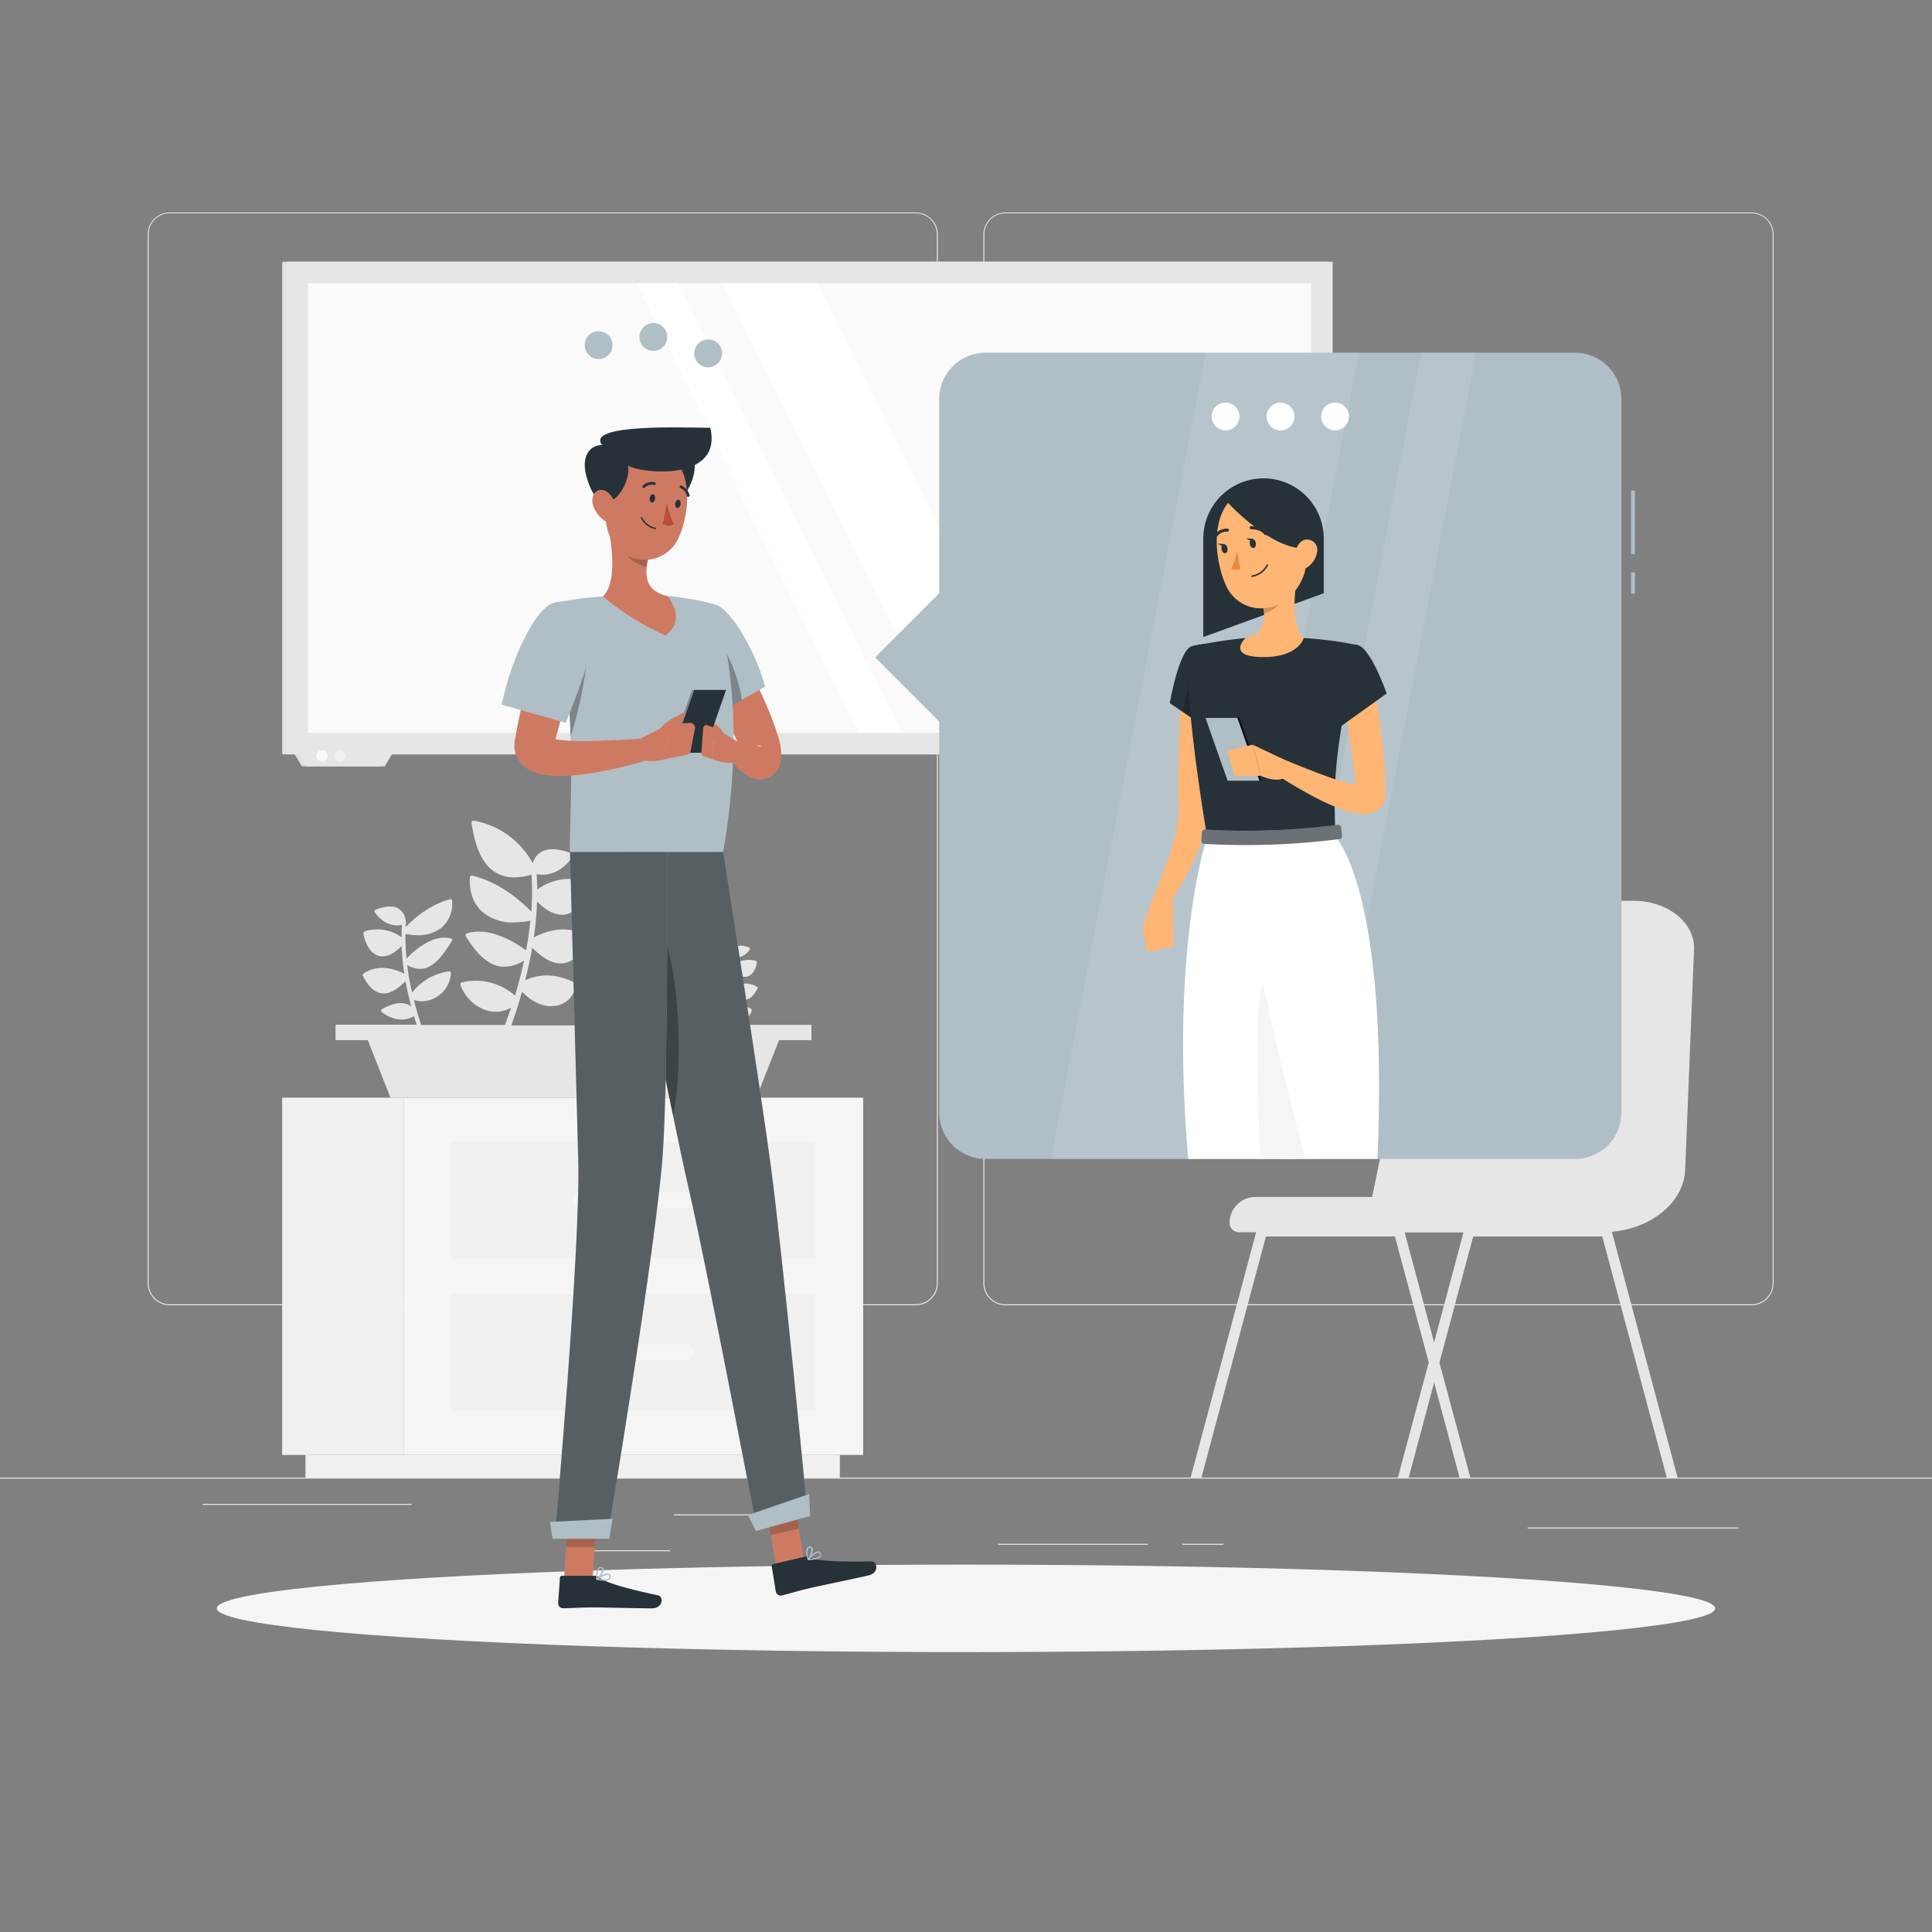 <svg xmlns="http://www.w3.org/2000/svg" viewBox="0 0 500 500"><rect x="0" y="0" width="500" height="500" fill="#808080" stroke="none"/><g id="freepik--background-complete--inject-19"><rect y="382.4" width="500" height="0.25" style="fill:#ebebeb"></rect><path d="M237,337.8H43.91a5.71,5.71,0,0,1-5.7-5.71V60.66A5.71,5.71,0,0,1,43.91,55H237a5.71,5.71,0,0,1,5.71,5.71V332.09A5.71,5.71,0,0,1,237,337.8ZM43.91,55.2a5.46,5.46,0,0,0-5.45,5.46V332.09a5.46,5.46,0,0,0,5.45,5.46H237a5.47,5.47,0,0,0,5.46-5.46V60.66A5.47,5.47,0,0,0,237,55.2Z" style="fill:#ebebeb"></path><path d="M453.31,337.8H260.21a5.72,5.72,0,0,1-5.71-5.71V60.66A5.72,5.72,0,0,1,260.21,55h193.1A5.71,5.71,0,0,1,459,60.66V332.09A5.71,5.71,0,0,1,453.31,337.8ZM260.21,55.2a5.47,5.47,0,0,0-5.46,5.46V332.09a5.47,5.47,0,0,0,5.46,5.46h193.1a5.47,5.47,0,0,0,5.46-5.46V60.66a5.47,5.47,0,0,0-5.46-5.46Z" style="fill:#ebebeb"></path><rect x="174.44" y="391.92" width="26" height="0.25" style="fill:#ebebeb"></rect><rect x="52.46" y="389.21" width="54.1" height="0.25" style="fill:#ebebeb"></rect><rect x="147.12" y="401.21" width="26.32" height="0.25" style="fill:#ebebeb"></rect><rect x="258.23" y="399.53" width="38.83" height="0.25" style="fill:#ebebeb"></rect><rect x="305.96" y="399.53" width="10.69" height="0.25" style="fill:#ebebeb"></rect><rect x="395.35" y="395.31" width="54.56" height="0.25" style="fill:#ebebeb"></rect><path d="M353.22,318.91H414.6c11.72,0,21.29-7.28,21.53-16.37l2.29-57c.18-6.82-6.89-12.42-15.68-12.42H384.26c-8,0-14.68,4.64-15.58,10.79Z" style="fill:#e6e6e6"></path><path d="M324.9,309.78h61.8v9.13H320.65a2.45,2.45,0,0,1-2.44-2.44h0A6.69,6.69,0,0,1,324.9,309.78Z" style="fill:#e6e6e6"></path><path d="M380.53,382.4h-2.8l-6.58-24.63-1.4-5.22L361,320H327.62l-16.7,62.43h-2.79l17-63.71a1.35,1.35,0,0,1,1.35-.85h35.64a1.34,1.34,0,0,1,1.34.85l7.66,28.62,1.39,5.24Z" style="fill:#e6e6e6"></path><path d="M434.16,382.4h-2.8L414.66,320h-33.4l-8.72,32.58-1.39,5.22-6.59,24.63h-2.8l8-29.85,1.4-5.24,7.65-28.62a1.34,1.34,0,0,1,1.34-.85h35.64a1.34,1.34,0,0,1,1.34.85Z" style="fill:#e6e6e6"></path><rect x="73.03" y="284.08" width="31.41" height="92.46" style="fill:#f0f0f0"></rect><rect x="79.06" y="376.54" width="138.29" height="5.86" style="fill:#f0f0f0"></rect><rect x="104.44" y="284.08" width="118.94" height="92.46" transform="translate(327.82 660.62) rotate(180)" style="fill:#f5f5f5"></rect><rect x="116.79" y="295.46" width="94.24" height="30.32" transform="translate(327.82 621.25) rotate(180)" style="fill:#f0f0f0"></rect><rect x="116.79" y="334.84" width="94.24" height="30.32" transform="translate(327.82 700) rotate(180)" style="fill:#f0f0f0"></rect><rect x="148.4" y="308.55" width="31.02" height="4.16" rx="1.59" style="fill:#f5f5f5"></rect><rect x="148.4" y="347.92" width="31.02" height="4.16" rx="1.59" style="fill:#f5f5f5"></rect><path d="M210,265.22H187q.3-.84.6-1.8a.19.19,0,0,0,0-.1q.18-.58.36-1.2a5,5,0,0,0,3.56,1.78l.39,0a2.93,2.93,0,0,0,2.63-2.47.37.37,0,0,0-.22-.37,6.55,6.55,0,0,0-6-.23c.24-.95.47-1.95.68-3a.22.22,0,0,0,0-.14c.06-.29.12-.59.17-.89,1.3,1.3,2.45,1.93,3.51,1.93h0c1.29,0,2.39-1,3.37-2.9a.35.35,0,0,0-.16-.43c-2.53-1.64-5.3-.52-6.52.14.11-.77.21-1.56.28-2.36h0v0c.06-.67.1-1.34.13-2a4.41,4.41,0,0,0,3,1.63l.23,0c1.41-.13,2.49-1.53,2.9-3.72a.37.37,0,0,0-.07-.26.42.42,0,0,0-.23-.16,6.69,6.69,0,0,0-5.85,1.06c0-.64,0-1.28-.08-1.92a4.37,4.37,0,0,0,.7.07,4.63,4.63,0,0,0,3.69-2.19.28.28,0,0,0,0-.28.38.38,0,0,0-.23-.2,4.35,4.35,0,0,0-3.55-.15,2.4,2.4,0,0,0-1.09,1.4,10.26,10.26,0,0,0-7.21-5.21.24.24,0,0,0-.23.06.23.23,0,0,0-.07.23c.33,2.13.94,4.73,2.8,6a4.32,4.32,0,0,0,2.45.71,7.44,7.44,0,0,0,2.12-.35,32.86,32.86,0,0,1,0,4.55,16,16,0,0,0-7.23-4.42.25.25,0,0,0-.33.22,5.08,5.08,0,0,0,1.63,4.31,5.78,5.78,0,0,0,3.82,1.22,10.51,10.51,0,0,0,2-.21c-.13,1.25-.31,2.48-.53,3.65-1.14-.84-4.4-3-7.27-2.1a.25.25,0,0,0-.16.17.33.33,0,0,0,0,.25c1.26,2,2.44,3.15,3.71,3.54a3.48,3.48,0,0,0,1,.15,4.8,4.8,0,0,0,2.41-.75c-.34,1.56-.72,3-1.11,4.3a7.35,7.35,0,0,0-6.52-1.63.24.24,0,0,0-.17.33,5,5,0,0,0,2.86,3,4,4,0,0,0,1.5.29,3.77,3.77,0,0,0,1.86-.5l-.37,1.08H166.83c-.48-2.25-1-4.83-1.31-7.67a7.36,7.36,0,0,0,2.37.39,9.24,9.24,0,0,0,5.16-1.69c2.55-1.74,4.34-4.47,4.44-6.81a.34.34,0,0,0-.42-.37c-5.89.6-10.06,4.38-11.81,6.28a81.44,81.44,0,0,1-.43-8.16,6.83,6.83,0,0,0,3.66,1.19,5.91,5.91,0,0,0,1.75-.27c3.14-1,6-4.41,8.68-8a.57.57,0,0,0,.12-.42.32.32,0,0,0-.23-.27c-5.23-1.61-11.82,3.92-13.95,5.9a64.86,64.86,0,0,1,.58-7.27,18.41,18.41,0,0,0,3.54.36,12,12,0,0,0,7.52-2.34,10.57,10.57,0,0,0,3.95-7.95c0-.28-.2-.44-.51-.36-6.46,1.61-11.88,6.1-14.17,8.22.07-.43.15-.87.24-1.31a.48.48,0,0,0,0-.3c0-1.87-.6-3.23-1.82-3.92-1.44-.81-3.65-.7-6.55.35a.83.83,0,0,0-.43.35.51.51,0,0,0,0,.46,7.21,7.21,0,0,0,6.21,3.91,7.86,7.86,0,0,0,1.4-.15q-.34,1.83-.57,3.66c-1.51-1.25-5-3.23-10.6-1.81a.77.77,0,0,0-.42.27.6.6,0,0,0-.16.42c.28,4,2,6.52,4.52,6.74h.36c1.33,0,3.35-.61,6-3.07a71.64,71.64,0,0,0-.21,8.24c-2.08-1.18-7-3.21-12-.12a.64.64,0,0,0-.34.71c1.36,3.52,3.16,5.23,5.5,5.23h.06c1.95,0,4.21-1.22,6.89-3.63.16,2.64.43,5.16.77,7.5-2-1.55-4.77-1.3-8.68.73a.84.84,0,0,0-.39.42.39.39,0,0,0,.07.43,8.91,8.91,0,0,0,5.69,2.31,7.48,7.48,0,0,0,3.76-1c.18,1,.37,1.94.55,2.85H132.3c.64-1.72,1.34-3.73,2-6a.73.73,0,0,0,.06-.21q.38-1.22.75-2.52c2.3,2.42,4.94,3.75,7.5,3.75a7.52,7.52,0,0,0,.82-.05A6.13,6.13,0,0,0,149,255a.81.81,0,0,0-.46-.78c-5.85-2.92-10.38-1.6-12.64-.49.51-2,1-4.1,1.43-6.29a.56.56,0,0,0,.06-.29c.12-.62.23-1.24.34-1.87,2.74,2.72,5.17,4.06,7.39,4.06h0c2.71,0,5-2,7.09-6.11a.75.75,0,0,0-.33-.9c-5.34-3.46-11.16-1.1-13.73.29.24-1.63.44-3.29.59-5,0,0,0,0,0,0s0-.06,0-.08c.12-1.4.2-2.81.25-4.24,2.69,2.74,4.89,3.43,6.41,3.43l.49,0c3-.3,5.24-3.23,6.1-7.85a.71.71,0,0,0-.14-.53.88.88,0,0,0-.49-.34,14.14,14.14,0,0,0-12.33,2.22c0-1.34-.06-2.69-.15-4a8.64,8.64,0,0,0,1.48.15c4.94,0,7.63-4.4,7.75-4.61a.62.62,0,0,0,0-.58.92.92,0,0,0-.49-.44c-3.18-1.17-5.7-1.27-7.47-.3a4.94,4.94,0,0,0-2.29,2.95,21.65,21.65,0,0,0-15.17-11,.57.57,0,0,0-.5.13.51.51,0,0,0-.15.48c.69,4.48,2,10,5.91,12.57a9,9,0,0,0,5.15,1.49,15.75,15.75,0,0,0,4.46-.73,71.17,71.17,0,0,1-.05,9.58c-2.25-2.32-7.91-7.51-15.22-9.3a.52.52,0,0,0-.69.47c-.21,3.85,1,7,3.41,9.05a12.16,12.16,0,0,0,8,2.58,22.36,22.36,0,0,0,4.25-.45c-.26,2.64-.65,5.22-1.11,7.69-2.39-1.78-9.27-6.3-15.3-4.41a.49.49,0,0,0-.34.34.69.69,0,0,0,.1.53c2.66,4.27,5.14,6.64,7.82,7.45a7.05,7.05,0,0,0,2.13.32,10.05,10.05,0,0,0,5.06-1.58c-.7,3.27-1.51,6.33-2.34,9.06a15.4,15.4,0,0,0-13.71-3.45.52.52,0,0,0-.37.69,10.56,10.56,0,0,0,6,6.31,8.61,8.61,0,0,0,3.15.62,7.84,7.84,0,0,0,3.92-1.08c-.56,1.69-1.1,3.18-1.6,4.49H109c-.64-1.91-1.3-4.08-1.89-6.45a7,7,0,0,0,2.11.34,7.7,7.7,0,0,0,7.48-7.43.35.35,0,0,0-.41-.32,14.49,14.49,0,0,0-9.64,5.49c-.51-2.25-1-4.65-1.26-7.13a6.64,6.64,0,0,0,3.32,1,4.87,4.87,0,0,0,1.51-.24c2.64-.84,4.79-3.85,6.72-7a.47.47,0,0,0,.06-.36.33.33,0,0,0-.23-.24c-4.74-1.4-9.9,3.43-11.56,5.15a58,58,0,0,1-.27-6.35,16.63,16.63,0,0,0,3.13.32,9.55,9.55,0,0,0,6.33-2.05,8.17,8.17,0,0,0,2.59-6.95.35.35,0,0,0-.48-.31c-5.48,1.41-9.73,5.33-11.51,7.19,0-.39,0-.77.07-1.15a.37.37,0,0,0-.07-.26,4.14,4.14,0,0,0-2-3.43c-1.35-.71-3.26-.61-5.69.31a.56.56,0,0,0-.33.31.39.39,0,0,0,0,.39c.1.16,2.14,3.42,5.85,3.42a6.57,6.57,0,0,0,1.21-.13c-.07,1.07-.11,2.13-.11,3.2A10.78,10.78,0,0,0,94.47,241a.61.61,0,0,0-.33.24.48.48,0,0,0-.1.37c.67,3.5,2.42,5.7,4.68,5.89H99c1.16,0,2.86-.54,4.94-2.69a62.05,62.05,0,0,0,.7,7.2c-1.94-1-6.43-2.8-10.51-.1a.51.51,0,0,0-.23.62c1.58,3.07,3.33,4.57,5.37,4.57h.06c1.69,0,3.54-1.07,5.63-3.17.42,2.31.92,4.51,1.47,6.55-1.87-1.35-4.3-1.14-7.5.64a.59.59,0,0,0-.3.36.39.39,0,0,0,.11.38,8.84,8.84,0,0,0,5.22,2,6.1,6.1,0,0,0,3.18-.9c.23.77.47,1.52.7,2.23h-21v4h8.34l5.87,14.87h94.7l5.87-14.87H210Z" style="fill:#e6e6e6"></path><polygon points="343.75 67.74 73.03 67.74 73.03 195.22 76.26 195.22 78.13 198.34 98.43 198.34 100.3 195.22 343.75 195.22 343.75 67.74" style="fill:#e0e0e0"></polygon><polygon points="344.88 67.74 74.15 67.74 74.15 195.22 77.38 195.22 79.26 198.34 99.55 198.34 101.43 195.22 344.88 195.22 344.88 67.74" style="fill:#e6e6e6"></polygon><rect x="151.35" y="1.7" width="116.33" height="259.57" transform="translate(341 -78.03) rotate(90)" style="fill:#fafafa"></rect><polygon points="269.24 189.65 211.36 73.32 187.05 73.32 244.92 189.65 269.24 189.65" style="fill:#fff"></polygon><polygon points="233.29 189.65 175.41 73.32 164.63 73.32 222.51 189.65 233.29 189.65" style="fill:#fff"></polygon><circle cx="83.36" cy="195.61" r="1.45" style="fill:#fafafa"></circle><circle cx="87.96" cy="195.61" r="1.45" style="fill:#f0f0f0"></circle></g><g id="freepik--Shadow--inject-19"><ellipse id="freepik--path--inject-19" cx="250" cy="416.24" rx="193.89" ry="11.32" style="fill:#f5f5f5"></ellipse></g><g id="freepik--character-2--inject-19"><rect x="422.12" y="148.13" width="1" height="5.51" style="fill:#B0BEC5"></rect><rect x="422.12" y="126.97" width="1" height="16.44" style="fill:#B0BEC5"></rect><path d="M407.62,91.28H255.07a12,12,0,0,0-12,12v50.25l-16.59,16.59,16.59,16.6V287.94a12,12,0,0,0,12,12H407.62a12,12,0,0,0,12-12V103.28A12,12,0,0,0,407.62,91.28Z" style="fill:#B0BEC5"></path><polygon points="311.61 299.94 272 299.94 312.05 91.28 351.66 91.28 311.61 299.94" style="fill:#fff;opacity:0.1"></polygon><polygon points="341.96 299.94 327.75 299.94 367.79 91.28 382 91.28 341.96 299.94" style="fill:#fff;opacity:0.1"></polygon><path d="M342.59,139.39a15.59,15.59,0,1,0-31.18,0v25.47l31.18-11.33Z" style="fill:#263238"></path><path d="M314.17,177.2l-1.45,29.39-.16,3.73a22.54,22.54,0,0,1-.7,4.32,46.22,46.22,0,0,1-2.69,7.48,84.89,84.89,0,0,1-7.53,13.24l-3.61-2c1.85-4.45,3.67-9,5.07-13.52a49.9,49.9,0,0,0,1.67-6.66,17.35,17.35,0,0,0,.25-3l-.06-3.66q-.07-7.47.16-14.91c.13-5,.35-9.9.7-14.87Z" style="fill:#ffb573"></path><path d="M308.48,167.23c-3.38.86-5.74,14.74-5.74,14.74l9.3,6.33s8.91-14,6.32-17.72C315.66,166.71,313.4,166,308.48,167.23Z" style="fill:#263238"></path><polygon points="308.78 170.33 306.19 184.32 311.41 187.87 308.78 170.33" style="opacity:0.2"></polygon><path d="M298,233.32l-2.34,7.05,7.84-2.82s.82-5.19-1.88-7.25l-.76.3A4.15,4.15,0,0,0,298,233.32Z" style="fill:#ffb573"></path><polygon points="296.83 246.35 303.68 245.01 303.53 237.55 295.69 240.37 296.83 246.35" style="fill:#ffb573"></polygon><path d="M308.48,167.23s-3.91,1.37,3.91,49.41h33.25c-.56-13.53-.57-21.88,5.89-49.65a97.21,97.21,0,0,0-14.12-1.86,105.58,105.58,0,0,0-15.1,0C315.83,165.72,308.48,167.23,308.48,167.23Z" style="fill:#263238"></path><polygon points="318.26 202.05 326.5 202.05 320.79 185.8 312.56 185.8 318.26 202.05" style="opacity:0.7"></polygon><polygon points="317.7 202.05 325.94 202.05 320.23 185.8 311.99 185.8 317.7 202.05" style="fill:#B0BEC5"></polygon><path d="M335.92,148.13c-.95,4.86-1.91,13.76,1.49,17,0,0-1.32,4.93-10.35,4.93-9.93,0-4.75-4.93-4.75-4.93,5.42-1.29,5.28-5.31,4.34-9.09Z" style="fill:#ffb573"></path><path d="M332.14,151.36,326.65,156a14.92,14.92,0,0,1,.47,2.68c2.07-.3,4.91-2.57,5.13-4.74A7.17,7.17,0,0,0,332.14,151.36Z" style="opacity:0.2"></path><path d="M337.33,136c1,8.06,1.58,11.45-1.69,16.29-4.92,7.28-15,6.73-18.42-.88-3-6.85-4.14-18.89,3.08-23.51A11.08,11.08,0,0,1,337.33,136Z" style="fill:#ffb573"></path><path d="M317.61,129.86c-.05.17,12,13,20.5,11.95,1.78-2.67.95-11.06-2.27-12.84s-8-4.28-11.23-3.72S317.61,129.86,317.61,129.86Z" style="fill:#263238"></path><path d="M312.39,216.64s-9.65,28-4.89,83.3h27.84c2-30,1.4-83.3,1.4-83.3Z" style="fill:#fff"></path><path d="M345.64,216.64H321.59s6.09,55.93,10,83.3h24.9C359.45,230.3,345.64,216.64,345.64,216.64Z" style="fill:#fff"></path><path d="M326.28,299.94s-2.39-36.08.5-45.86c2.83,14.56,11,45.86,11,45.86Z" style="fill:#f5f5f5"></path><path d="M325,140.5c.12.65-.13,1.24-.55,1.32s-.87-.39-1-1,.13-1.24.55-1.32S324.89,139.85,325,140.5Z" style="fill:#263238"></path><path d="M317.67,141.86c.12.65-.13,1.24-.55,1.31s-.87-.38-1-1,.13-1.24.55-1.32S317.55,141.21,317.67,141.86Z" style="fill:#263238"></path><path d="M316.88,140.82l-1.65-.16S316.26,141.73,316.88,140.82Z" style="fill:#263238"></path><path d="M320.15,142.61a17.77,17.77,0,0,1-1.55,4.57,2.86,2.86,0,0,0,2.4,0Z" style="fill:#ed893e"></path><path d="M325,149.07a6.26,6.26,0,0,1-.95.25.19.19,0,0,1-.22-.15.2.2,0,0,1,.15-.23,5.21,5.21,0,0,0,3.83-2.79.19.19,0,1,1,.35.15A5.39,5.39,0,0,1,325,149.07Z" style="fill:#263238"></path><path d="M340.85,142.94a5.93,5.93,0,0,1-2.44,3.82c-1.72,1.18-3.25-.19-3.33-2.16-.08-1.77.72-4.53,2.71-4.92A2.67,2.67,0,0,1,340.85,142.94Z" style="fill:#ffb573"></path><path d="M327.68,138.46a.41.41,0,0,1-.44-.13c-1.09-1.43-3.39-1.36-3.42-1.36a.4.4,0,0,1-.4-.38.39.39,0,0,1,.37-.4c.11,0,2.74-.08,4.07,1.67a.38.38,0,0,1-.08.54Z" style="fill:#263238"></path><path d="M314.84,138.87a.36.36,0,0,1-.38-.07.37.37,0,0,1,0-.54,3.86,3.86,0,0,1,3.24-1.44.38.38,0,0,1,.33.43.39.39,0,0,1-.43.34h0a3,3,0,0,0-2.55,1.17A.36.36,0,0,1,314.84,138.87Z" style="fill:#263238"></path><path d="M355.36,176.52c.95,4.68,1.65,9.29,2.21,14a133.64,133.64,0,0,1,1,14.22v.45s0,.32,0,.5a4.14,4.14,0,0,1-.06.66,5.07,5.07,0,0,1-1.59,2.95,5.27,5.27,0,0,1-2.42,1.22,7.4,7.4,0,0,1-1.69.17,12.31,12.31,0,0,1-2.42-.31c-.7-.15-1.35-.34-2-.53A51.79,51.79,0,0,1,341.6,207a110.66,110.66,0,0,1-12.25-7.19l2-3.64c2.11.86,4.24,1.76,6.37,2.59s4.24,1.68,6.37,2.41A53.84,53.84,0,0,0,350.3,203c.5.11,1,.2,1.41.25a4.34,4.34,0,0,0,1,0c.11,0,.12,0,0,0a1.91,1.91,0,0,0-.88.47,2.62,2.62,0,0,0-.81,1.42l0,.23s0,.2,0,.07l0-.42c-.38-4.45-1-9-1.65-13.46s-1.46-9.05-2.23-13.48Z" style="fill:#ffb573"></path><path d="M351.53,167c3.34,1,7.34,12.48,7.34,12.48l-12.93,9.25s-4.71-9.58-3.31-13.89C344.09,170.35,347.73,165.83,351.53,167Z" style="fill:#263238"></path><path d="M324.22,139.46l-1.65-.16S323.6,140.37,324.22,139.46Z" style="fill:#263238"></path><path d="M332.2,196.52l-8-3.79,2.12,8.05s4.71,2.35,7-.17Z" style="fill:#ffb573"></path><polygon points="317.5 194.24 319.63 200.88 326.33 200.78 324.21 192.73 317.5 194.24" style="fill:#ffb573"></polygon><path d="M346.71,217.13a190.24,190.24,0,0,1-35.08,1.26.76.76,0,0,1-.71-.79c0-.73.08-1.46.11-2.19a.74.74,0,0,1,.78-.71,186.59,186.59,0,0,0,34.42-1.23.75.75,0,0,1,.83.64c.09.73.19,1.46.29,2.19A.74.74,0,0,1,346.71,217.13Z" style="fill:#B0BEC5"></path><path d="M346.71,217.13a190.24,190.24,0,0,1-35.08,1.26.76.76,0,0,1-.71-.79c0-.73.08-1.46.11-2.19a.74.74,0,0,1,.78-.71,186.59,186.59,0,0,0,34.42-1.23.75.75,0,0,1,.83.64c.09.73.19,1.46.29,2.19A.74.74,0,0,1,346.71,217.13Z" style="opacity:0.4"></path><path d="M335,107.79a3.6,3.6,0,1,1-3.6-3.6A3.6,3.6,0,0,1,335,107.79Z" style="fill:#fff"></path><circle cx="317.18" cy="107.79" r="3.6" style="fill:#fff"></circle><path d="M349.12,107.79a3.6,3.6,0,1,1-3.6-3.6A3.6,3.6,0,0,1,349.12,107.79Z" style="fill:#fff"></path></g><g id="freepik--character-1--inject-19"><polygon points="200.86 405.49 208.1 403.81 205.27 386.88 198.03 388.56 200.86 405.49" style="fill:#ce7a63"></polygon><path d="M208.29,402.88l-8.13,1.89a.54.54,0,0,0-.43.62l1.05,6.51a1.31,1.31,0,0,0,1.56,1c2.82-.7,4.13-1.18,7.71-2,2.2-.51,11.61-2.46,14.64-3.16s2.28-3.68.93-3.66c-6.05.13-13.58.11-16-1A2.09,2.09,0,0,0,208.29,402.88Z" style="fill:#263238"></path><polygon points="198.03 388.57 205.27 386.88 206.73 395.61 199.48 397.29 198.03 388.57" style="opacity:0.2"></polygon><path d="M187.16,220.47s9.54,60.35,12.34,81.4c3.07,23.05,9.55,90.47,9.55,90.47L195.93,396s-12.43-65.34-17.55-87.75c-5.56-24.32-17.71-87.74-17.71-87.74Z" style="fill:#B0BEC5"></path><path d="M187.16,220.47s9.54,60.35,12.34,81.4c3.07,23.05,9.55,90.47,9.55,90.47L195.93,396s-12.43-65.34-17.55-87.75c-5.56-24.32-17.71-87.74-17.71-87.74Z" style="opacity:0.5"></path><path d="M171.6,241.67c5,12.79,4.72,38.08,2.57,47-3-14.63-6.48-32.13-9.15-45.74C166,239.43,168.55,233.89,171.6,241.67Z" style="opacity:0.3"></path><polygon points="195.6 396.22 209.65 392.35 209.42 386.64 193.59 392.1 195.6 396.22" style="fill:#B0BEC5"></polygon><path d="M211.14,403.55a9.66,9.66,0,0,1-2,.19.17.17,0,0,1-.16-.11.19.19,0,0,1,0-.18c.2-.22,1.93-2.09,2.9-1.95a.66.66,0,0,1,.5.39.94.94,0,0,1,0,1A2,2,0,0,1,211.14,403.55Zm-1.58-.17c1.35,0,2.3-.3,2.56-.71a.62.62,0,0,0,0-.63.3.3,0,0,0-.24-.2C211.35,401.77,210.28,402.66,209.56,403.38Z" style="fill:#B0BEC5"></path><path d="M209.19,403.73h-.08a.15.15,0,0,1-.12-.11c0-.09-.66-2.13-.09-3a.89.89,0,0,1,.66-.4.65.65,0,0,1,.73.37c.34.75-.4,2.5-1,3.1Zm.33-3.15a.52.52,0,0,0-.33.23,3.87,3.87,0,0,0,0,2.4,3.55,3.55,0,0,0,.75-2.48c0-.09-.13-.19-.38-.17Z" style="fill:#B0BEC5"></path><path d="M187.56,163.1c1.16,1.61,2.12,3.08,3.1,4.66s1.9,3.12,2.77,4.72a106.25,106.25,0,0,1,4.86,9.87c.72,1.69,1.43,3.4,2.05,5.15.33.87.61,1.76.9,2.65.14.47.3.83.43,1.38s.26,1.08.35,1.7a15.25,15.25,0,0,1,.19,2.19,9,9,0,0,1-.16,1.68,6.16,6.16,0,0,1-1.28,2.71,5.33,5.33,0,0,1-1.66,1.31,5.19,5.19,0,0,1-1.75.54,5.7,5.7,0,0,1-2.23-.18,7.1,7.1,0,0,1-2.16-1,13.55,13.55,0,0,1-2.47-2.2,20.1,20.1,0,0,1-1.85-2.4l3.7-4.16a29.61,29.61,0,0,0,4.26,1.48c.24,0,.47,0,.29-.12a1.57,1.57,0,0,0-.91-.11,3.48,3.48,0,0,0-1.14.33,3.82,3.82,0,0,0-1.95,2.4c-.07.26-.08.35-.12.36s-.13-.18-.25-.4l-.41-.83c-.15-.28-.32-.73-.48-1.09-.33-.76-.63-1.52-1-2.27-.68-1.51-1.39-3-2.15-4.51-1.52-3-3.15-5.93-4.85-8.84-.86-1.45-1.73-2.9-2.62-4.33s-1.81-2.9-2.65-4.17Z" style="fill:#ce7a63"></path><path d="M184.77,156.35c-7.36-1.71-11.83,3-9.63,12.21a140.91,140.91,0,0,0,5,15.53c.43,1.14.83,2.16,1.16,3L198,177.75C196.2,170.44,189.69,157.5,184.77,156.35Z" style="fill:#B0BEC5"></path><path d="M185.08,165.08c-4.44-4,.1,12.12,2,18.8l4.91-2.74C191.47,176.51,188.49,168.13,185.08,165.08Z" style="opacity:0.3"></path><polygon points="145.98 408.67 153.39 408.67 154.49 391.5 147.08 391.5 145.98 408.67" style="fill:#ce7a63"></polygon><path d="M153.79,407.81h-8.33a.53.53,0,0,0-.55.51l-.46,6.59a1.29,1.29,0,0,0,1.29,1.31c2.9-.05,4.28-.22,7.95-.22,2.25,0,11.83.24,14.94.24s3.05-3.08,1.73-3.36c-5.9-1.25-13.22-3-15.3-4.61A2,2,0,0,0,153.79,407.81Z" style="fill:#263238"></path><polygon points="147.08 391.5 154.49 391.5 153.92 400.35 146.51 400.35 147.08 391.5" style="opacity:0.2"></polygon><path d="M172.69,220.47s.25,56.28-1.12,77.5c-1.5,23.25-14.45,100.25-14.45,100.25H143.54s6.75-75.13,6.11-98.14c-.69-25-2.14-79.61-2.14-79.61Z" style="fill:#B0BEC5"></path><path d="M172.69,220.47s.25,56.28-1.12,77.5c-1.5,23.25-14.45,100.25-14.45,100.25H143.54s6.75-75.13,6.11-98.14c-.69-25-2.14-79.61-2.14-79.61Z" style="opacity:0.5"></path><polygon points="142.99 398.22 157.67 398.22 158.52 393.06 142.32 393.87 142.99 398.22" style="fill:#B0BEC5"></polygon><path d="M156.41,409.1a9.51,9.51,0,0,1-2-.26.2.2,0,0,1-.13-.14.17.17,0,0,1,.08-.17c.23-.17,2.34-1.6,3.25-1.25a.64.64,0,0,1,.39.49,1,1,0,0,1-.22.94A2,2,0,0,1,156.41,409.1Zm-1.5-.51c1.32.26,2.3.22,2.65-.13a.62.62,0,0,0,.13-.61.32.32,0,0,0-.19-.25C157,407.41,155.77,408,154.91,408.59Z" style="fill:#B0BEC5"></path><path d="M154.47,408.84l-.08,0a.19.19,0,0,1-.09-.14c0-.09-.16-2.22.6-2.94a.83.83,0,0,1,.73-.24.66.66,0,0,1,.62.52c.17.81-.95,2.36-1.69,2.8Zm1-3a.5.5,0,0,0-.37.15,3.89,3.89,0,0,0-.51,2.35,3.55,3.55,0,0,0,1.29-2.25c0-.1-.08-.22-.33-.25Z" style="fill:#B0BEC5"></path><path d="M187.16,220.47H147.51c-.25-3.54.66-15.06.16-29.73A187.75,187.75,0,0,0,144,158.4c-.17-.8-.35-1.59-.53-2.39,0,0,2-.41,4.89-.83,2.4-.35,5.4-.71,8.34-.85a147.89,147.89,0,0,1,16.85,0c2.59.24,5.12.67,7.13,1.06,2.58.52,4.1,1,4.1,1S194.36,178.78,187.16,220.47Z" style="fill:#B0BEC5"></path><path d="M187.7,190.39a10.6,10.6,0,0,0-2.7-3.1,17.09,17.09,0,0,1-2.11-1.43.49.49,0,0,0-.78.33c-.08.58.16,1.53,1.58,2.91.11,1.83,2.8,3.85,2.8,3.85Z" style="fill:#ce7a63"></path><polygon points="181.65 194.81 173.41 194.81 179.11 178.56 187.35 178.56 181.65 194.81" style="opacity:0.3"></polygon><polygon points="182.21 194.81 173.97 194.81 179.67 178.56 187.91 178.56 182.21 194.81" style="fill:#263238"></polygon><path d="M147.67,190.74A187.75,187.75,0,0,0,144,158.4c2.65-.23,7.18,0,7.9,4.31C152.66,167.31,151.55,178.13,147.67,190.74Z" style="opacity:0.3"></path><path d="M151.22,165.41,147,179.85l-2.09,7.21-1,3.6-.5,1.79-.24.9,0,.11c0,.06,0,0,0,0a1.28,1.28,0,0,0,0-.19,2.77,2.77,0,0,0,0-.56,3.32,3.32,0,0,0-.51-1.33,2.1,2.1,0,0,0-.61-.6c-.26-.14-.09,0,.19.13a11.13,11.13,0,0,0,2.66.58,55.86,55.86,0,0,0,7,.3c4.85-.06,9.91-.34,14.86-.68l1.1,5.46a101,101,0,0,1-15.28,3.59,52.77,52.77,0,0,1-8.23.66,20.75,20.75,0,0,1-4.85-.57,9.68,9.68,0,0,1-3.26-1.44,7.14,7.14,0,0,1-1.93-2,6.91,6.91,0,0,1-1.15-3.1,7.68,7.68,0,0,1,0-1.51c0-.22,0-.44.09-.66l.07-.4.18-1,.35-1.91c.24-1.27.5-2.54.78-3.8.54-2.52,1.1-5,1.73-7.53,1.23-5,2.6-9.9,4.18-14.84Z" style="fill:#ce7a63"></path><path d="M143.46,156c-4.94,1.15-10.48,14.16-12.43,21.47-.33,1.25-.59,2.32-.79,3.14-.26,1.08-.4,1.73-.4,1.73l16.57,4.72c.34-.82.76-1.84,1.2-3a140.31,140.31,0,0,0,5.28-15.53C155.24,159.34,150.84,154.3,143.46,156Z" style="fill:#B0BEC5"></path><path d="M172.74,154.27c-4.89-1.16-5.72-4.19-5.37-7.52a20,20,0,0,1,.41-2.48l-6.1-5.1-4.48-3.74c1.21,5.43,2.54,15.32-1.16,18.94a70.15,70.15,0,0,0,16.17,10.09C178,160.21,172.74,154.27,172.74,154.27Z" style="fill:#ce7a63"></path><path d="M167.78,144.27a20,20,0,0,0-.41,2.48c-2.28-.46-5.73-2.5-6-5.08a10.31,10.31,0,0,1,.35-2.5Z" style="opacity:0.2"></path><path d="M179.21,118.21c2.13,3.38-1.89,13.11-7,12.41S175.19,111.79,179.21,118.21Z" style="fill:#263238"></path><path d="M157.65,124.48c-.9,7.33-1.81,11.56,1.12,16A9.6,9.6,0,0,0,175.7,139c2.75-6.17,3.77-17.11-2.71-21.5A9.76,9.76,0,0,0,157.65,124.48Z" style="fill:#ce7a63"></path><path d="M156.8,130.1c3.75-.47,6.46-6.72,5.69-9.64,2.76,2,24.67,4.54,21.33-9.75-6.25,0-32.33-1.17-28,4.46-3,0-5.84,2.72-3.8,9C154.08,130.63,156.8,130.1,156.8,130.1Z" style="fill:#263238"></path><path d="M153.59,131.06a7.85,7.85,0,0,0,3.42,4.05c2,1.11,3.2-.72,2.78-3-.37-2.07-1.87-5.14-4-5.29S152.79,128.9,153.59,131.06Z" style="fill:#ce7a63"></path><path d="M168.15,128.84c-.11.59.11,1.13.49,1.21s.78-.33.89-.92-.11-1.13-.49-1.21S168.26,128.25,168.15,128.84Z" style="fill:#263238"></path><path d="M174.75,130.25c-.11.59.11,1.14.49,1.22s.78-.33.89-.92-.11-1.13-.49-1.21S174.86,129.67,174.75,130.25Z" style="fill:#263238"></path><path d="M172.59,130.1a22.41,22.41,0,0,0,1.85,5.63,3.38,3.38,0,0,1-2.88-.07Z" style="fill:#ba4d3c"></path><path d="M168.88,136.74a5.12,5.12,0,0,1-3-2.67.18.18,0,1,1,.33-.13,4.89,4.89,0,0,0,3.43,2.64.17.17,0,0,1,.14.21.18.18,0,0,1-.21.13A5.92,5.92,0,0,1,168.88,136.74Z" style="fill:#263238"></path><path d="M166.51,126.25a.35.35,0,0,1-.12-.59,3.39,3.39,0,0,1,3.07-.84.36.36,0,0,1,.24.44.37.37,0,0,1-.44.24,2.68,2.68,0,0,0-2.4.68A.35.35,0,0,1,166.51,126.25Z" style="fill:#263238"></path><path d="M178,128.57a.32.32,0,0,1-.22-.23,2.93,2.93,0,0,0-1.65-2,.34.34,0,0,1-.21-.45.35.35,0,0,1,.44-.22h0a3.6,3.6,0,0,1,2.09,2.47.35.35,0,0,1-.24.43A.3.3,0,0,1,178,128.57Z" style="fill:#263238"></path><path d="M165.44,191.38l7.92-4.1L172,196.53s-6.51,1.79-7.12-1.64Z" style="fill:#ce7a63"></path><path d="M170.84,188.58a10.82,10.82,0,0,1,3.2-2.64,15.61,15.61,0,0,0,2.53-1.44.49.49,0,0,1,.72.44,4.72,4.72,0,0,1-2.27,3c-.42,1.79-3.42,3.36-3.42,3.36Z" style="fill:#ce7a63"></path><path d="M179.84,188.56l-1.11,5.77a1.26,1.26,0,0,1-1,1l-5.8,1.2,1.41-9.17,5.21-.27A1.23,1.23,0,0,1,179.84,188.56Z" style="fill:#ce7a63"></path><polyline points="164.83 194.89 165.44 191.38 173.36 187.28" style="fill:#ce7a63"></polyline><path d="M191.21,192.14l-6.31-3.82-.46,8.21s6.65,2.55,7.32-.88Z" style="fill:#ce7a63"></path><path d="M182,188.41l-.5,6.47a.8.8,0,0,0,.54.82l2.39.83.46-8.21-1.82-.62A.81.81,0,0,0,182,188.41Z" style="fill:#ce7a63"></path><path d="M172.69,87.21a3.6,3.6,0,1,1-3.6-3.6A3.6,3.6,0,0,1,172.69,87.21Z" style="fill:#B0BEC5"></path><path d="M158.52,89.33a3.6,3.6,0,1,1-3.6-3.6A3.6,3.6,0,0,1,158.52,89.33Z" style="fill:#B0BEC5"></path><circle cx="183.27" cy="91.46" r="3.6" style="fill:#B0BEC5"></circle></g></svg>